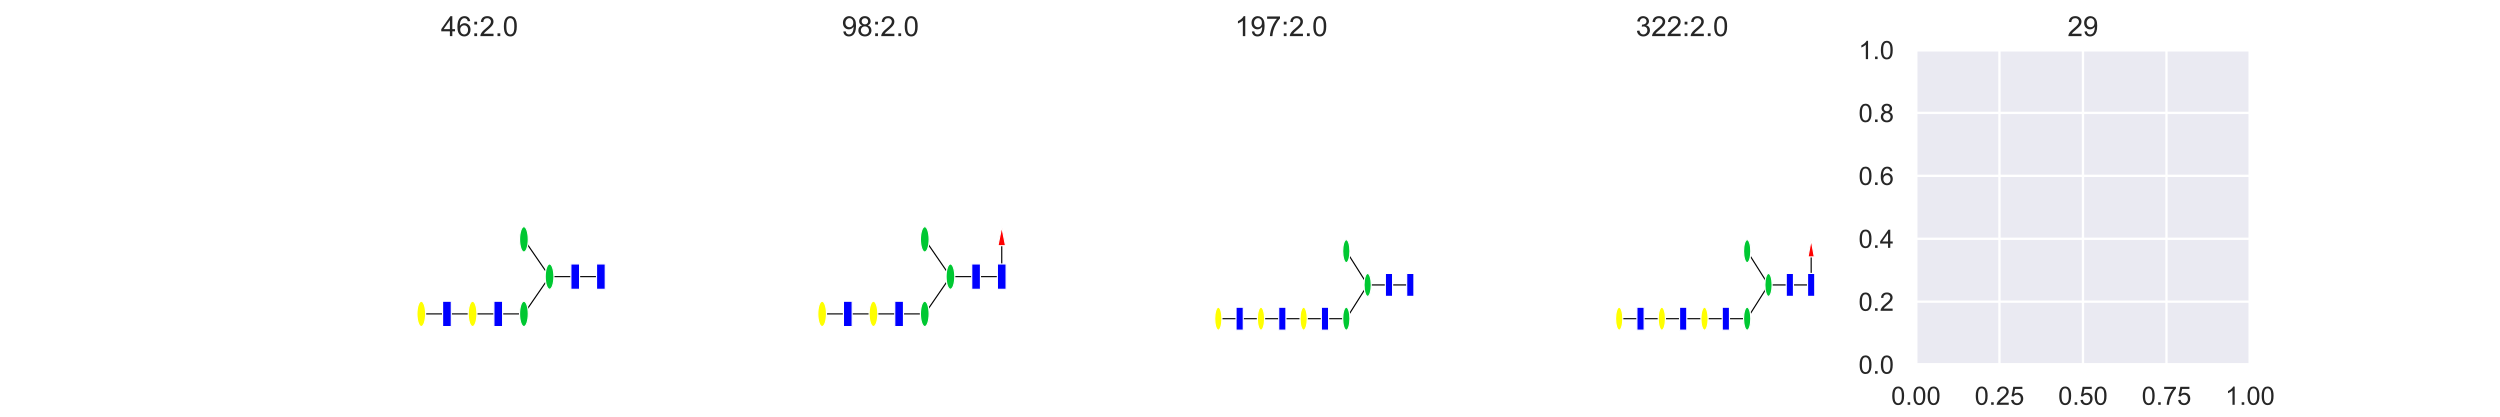 <?xml version="1.0" encoding="utf-8" standalone="no"?>
<!DOCTYPE svg PUBLIC "-//W3C//DTD SVG 1.1//EN"
  "http://www.w3.org/Graphics/SVG/1.1/DTD/svg11.dtd">
<!-- Created with matplotlib (https://matplotlib.org/) -->
<svg height="180pt" version="1.1" viewBox="0 0 1080 180" width="1080pt" xmlns="http://www.w3.org/2000/svg" xmlns:xlink="http://www.w3.org/1999/xlink">
 <defs>
  <style type="text/css">
*{stroke-linecap:butt;stroke-linejoin:round;}
  </style>
 </defs>
 <g id="figure_1">
  <g id="patch_1">
   <path d="M 0 180 
L 1080 180 
L 1080 0 
L 0 0 
z
" style="fill:#ffffff;"/>
  </g>
  <g id="axes_1">
   <g id="patch_2">
    <path d="M 135 157.5 
L 279.31 157.5 
L 279.31 21.6 
L 135 21.6 
z
" style="fill:#ffffff;"/>
   </g>
   <g id="patch_3">
    <path clip-path="url(#p7678312673)" d="M 193.079 135.601 
L 181.995 135.601 
" style="stroke:#000000;stroke-linejoin:miter;stroke-width:0.5;"/>
   </g>
   <g id="patch_4">
    <path clip-path="url(#p7678312673)" d="M 204.163 135.601 
L 193.079 135.601 
" style="stroke:#000000;stroke-linejoin:miter;stroke-width:0.5;"/>
   </g>
   <g id="patch_5">
    <path clip-path="url(#p7678312673)" d="M 215.246 135.601 
L 204.163 135.601 
" style="stroke:#000000;stroke-linejoin:miter;stroke-width:0.5;"/>
   </g>
   <g id="patch_6">
    <path clip-path="url(#p7678312673)" d="M 226.33 135.601 
L 215.246 135.601 
" style="stroke:#000000;stroke-linejoin:miter;stroke-width:0.5;"/>
   </g>
   <g id="patch_7">
    <path clip-path="url(#p7678312673)" d="M 237.414 119.5 
L 226.33 135.601 
" style="stroke:#000000;stroke-linejoin:miter;stroke-width:0.5;"/>
   </g>
   <g id="patch_8">
    <path clip-path="url(#p7678312673)" d="M 237.414 119.5 
L 226.33 103.398 
" style="stroke:#000000;stroke-linejoin:miter;stroke-width:0.5;"/>
   </g>
   <g id="patch_9">
    <path clip-path="url(#p7678312673)" d="M 248.498 119.5 
L 237.414 119.5 
" style="stroke:#000000;stroke-linejoin:miter;stroke-width:0.5;"/>
   </g>
   <g id="patch_10">
    <path clip-path="url(#p7678312673)" d="M 259.581 119.5 
L 248.498 119.5 
" style="stroke:#000000;stroke-linejoin:miter;stroke-width:0.5;"/>
   </g>
   <g id="ce77f160b67948fd90ebe4c5a732d6b4-1-node">
    <path clip-path="url(#p7678312673)" d="M 261.466 114.025 
L 261.466 124.974 
L 257.697 124.974 
L 257.697 114.025 
L 261.466 114.025 
z
" style="fill:#0000ff;stroke:#ffffff;stroke-linejoin:miter;stroke-width:0.5;"/>
   </g>
   <g id="ce77f160b67948fd90ebe4c5a732d6b4-3-node">
    <path clip-path="url(#p7678312673)" d="M 250.382 114.025 
L 250.382 124.974 
L 246.613 124.974 
L 246.613 114.025 
L 250.382 114.025 
z
" style="fill:#0000ff;stroke:#ffffff;stroke-linejoin:miter;stroke-width:0.5;"/>
   </g>
   <g id="ce77f160b67948fd90ebe4c5a732d6b4-5-node">
    <path clip-path="url(#p7678312673)" d="M 237.414 124.974 
C 237.913 124.974 238.393 124.397 238.746 123.371 
C 239.099 122.344 239.298 120.951 239.298 119.5 
C 239.298 118.048 239.099 116.655 238.746 115.628 
C 238.393 114.602 237.913 114.025 237.414 114.025 
C 236.914 114.025 236.435 114.602 236.081 115.628 
C 235.728 116.655 235.53 118.048 235.53 119.5 
C 235.53 120.951 235.728 122.344 236.081 123.371 
C 236.435 124.397 236.914 124.974 237.414 124.974 
z
" style="fill:#00c832;stroke:#ffffff;stroke-linejoin:miter;stroke-width:0.5;"/>
   </g>
   <g id="ce77f160b67948fd90ebe4c5a732d6b4-7-node">
    <path clip-path="url(#p7678312673)" d="M 226.33 141.076 
C 226.83 141.076 227.309 140.499 227.662 139.473 
C 228.016 138.446 228.214 137.053 228.214 135.601 
C 228.214 134.15 228.016 132.757 227.662 131.73 
C 227.309 130.704 226.83 130.127 226.33 130.127 
C 225.83 130.127 225.351 130.704 224.998 131.73 
C 224.644 132.757 224.446 134.15 224.446 135.601 
C 224.446 137.053 224.644 138.446 224.998 139.473 
C 225.351 140.499 225.83 141.076 226.33 141.076 
z
" style="fill:#00c832;stroke:#ffffff;stroke-linejoin:miter;stroke-width:0.5;"/>
   </g>
   <g id="ce77f160b67948fd90ebe4c5a732d6b4-8-node">
    <path clip-path="url(#p7678312673)" d="M 217.131 130.127 
L 217.131 141.076 
L 213.362 141.076 
L 213.362 130.127 
L 217.131 130.127 
z
" style="fill:#0000ff;stroke:#ffffff;stroke-linejoin:miter;stroke-width:0.5;"/>
   </g>
   <g id="ce77f160b67948fd90ebe4c5a732d6b4-10-node">
    <path clip-path="url(#p7678312673)" d="M 204.163 141.076 
C 204.662 141.076 205.142 140.499 205.495 139.473 
C 205.848 138.446 206.047 137.053 206.047 135.601 
C 206.047 134.15 205.848 132.757 205.495 131.73 
C 205.142 130.704 204.662 130.127 204.163 130.127 
C 203.663 130.127 203.184 130.704 202.83 131.73 
C 202.477 132.757 202.278 134.15 202.278 135.601 
C 202.278 137.053 202.477 138.446 202.83 139.473 
C 203.184 140.499 203.663 141.076 204.163 141.076 
z
" style="fill:#ffff00;stroke:#ffffff;stroke-linejoin:miter;stroke-width:0.5;"/>
   </g>
   <g id="ce77f160b67948fd90ebe4c5a732d6b4-11-node">
    <path clip-path="url(#p7678312673)" d="M 194.963 130.127 
L 194.963 141.076 
L 191.195 141.076 
L 191.195 130.127 
L 194.963 130.127 
z
" style="fill:#0000ff;stroke:#ffffff;stroke-linejoin:miter;stroke-width:0.5;"/>
   </g>
   <g id="ce77f160b67948fd90ebe4c5a732d6b4-13-node">
    <path clip-path="url(#p7678312673)" d="M 181.995 141.076 
C 182.495 141.076 182.974 140.499 183.327 139.473 
C 183.681 138.446 183.879 137.053 183.879 135.601 
C 183.879 134.15 183.681 132.757 183.327 131.73 
C 182.974 130.704 182.495 130.127 181.995 130.127 
C 181.495 130.127 181.016 130.704 180.663 131.73 
C 180.309 132.757 180.111 134.15 180.111 135.601 
C 180.111 137.053 180.309 138.446 180.663 139.473 
C 181.016 140.499 181.495 141.076 181.995 141.076 
z
" style="fill:#ffff00;stroke:#ffffff;stroke-linejoin:miter;stroke-width:0.5;"/>
   </g>
   <g id="ce77f160b67948fd90ebe4c5a732d6b4-6-node">
    <path clip-path="url(#p7678312673)" d="M 226.33 108.872 
C 226.83 108.872 227.309 108.295 227.662 107.269 
C 228.016 106.242 228.214 104.85 228.214 103.398 
C 228.214 101.946 228.016 100.553 227.662 99.526 
C 227.309 98.5 226.83 97.923 226.33 97.923 
C 225.83 97.923 225.351 98.5 224.998 99.526 
C 224.644 100.553 224.446 101.946 224.446 103.398 
C 224.446 104.85 224.644 106.242 224.998 107.269 
C 225.351 108.295 225.83 108.872 226.33 108.872 
z
" style="fill:#00c832;stroke:#ffffff;stroke-linejoin:miter;stroke-width:0.5;"/>
   </g>
   <g id="patch_11">
    <path d="M 135 157.5 
L 135 21.6 
" style="fill:none;stroke:#ffffff;stroke-linecap:square;stroke-linejoin:miter;stroke-width:1.25;"/>
   </g>
   <g id="patch_12">
    <path d="M 279.31 157.5 
L 279.31 21.6 
" style="fill:none;stroke:#ffffff;stroke-linecap:square;stroke-linejoin:miter;stroke-width:1.25;"/>
   </g>
   <g id="patch_13">
    <path d="M 135 157.5 
L 279.31 157.5 
" style="fill:none;stroke:#ffffff;stroke-linecap:square;stroke-linejoin:miter;stroke-width:1.25;"/>
   </g>
   <g id="patch_14">
    <path d="M 135 21.6 
L 279.31 21.6 
" style="fill:none;stroke:#ffffff;stroke-linecap:square;stroke-linejoin:miter;stroke-width:1.25;"/>
   </g>
   <g id="text_1">
    <!-- 46:2.0 -->
    <defs>
     <path d="M 32.328 0 
L 32.328 17.141 
L 1.266 17.141 
L 1.266 25.203 
L 33.938 71.578 
L 41.109 71.578 
L 41.109 25.203 
L 50.781 25.203 
L 50.781 17.141 
L 41.109 17.141 
L 41.109 0 
z
M 32.328 25.203 
L 32.328 57.469 
L 9.906 25.203 
z
" id="ArialMT-52"/>
     <path d="M 49.75 54.047 
L 41.016 53.375 
Q 39.844 58.547 37.703 60.891 
Q 34.125 64.656 28.906 64.656 
Q 24.703 64.656 21.531 62.312 
Q 17.391 59.281 14.984 53.469 
Q 12.594 47.656 12.5 36.922 
Q 15.672 41.75 20.266 44.094 
Q 24.859 46.438 29.891 46.438 
Q 38.672 46.438 44.844 39.969 
Q 51.031 33.5 51.031 23.25 
Q 51.031 16.5 48.125 10.719 
Q 45.219 4.938 40.141 1.859 
Q 35.062 -1.219 28.609 -1.219 
Q 17.625 -1.219 10.688 6.859 
Q 3.766 14.938 3.766 33.5 
Q 3.766 54.25 11.422 63.672 
Q 18.109 71.875 29.438 71.875 
Q 37.891 71.875 43.281 67.141 
Q 48.688 62.406 49.75 54.047 
z
M 13.875 23.188 
Q 13.875 18.656 15.797 14.5 
Q 17.719 10.359 21.188 8.172 
Q 24.656 6 28.469 6 
Q 34.031 6 38.031 10.484 
Q 42.047 14.984 42.047 22.703 
Q 42.047 30.125 38.078 34.391 
Q 34.125 38.672 28.125 38.672 
Q 22.172 38.672 18.016 34.391 
Q 13.875 30.125 13.875 23.188 
z
" id="ArialMT-54"/>
     <path d="M 9.031 41.844 
L 9.031 51.859 
L 19.047 51.859 
L 19.047 41.844 
z
M 9.031 0 
L 9.031 10.016 
L 19.047 10.016 
L 19.047 0 
z
" id="ArialMT-58"/>
     <path d="M 50.344 8.453 
L 50.344 0 
L 3.031 0 
Q 2.938 3.172 4.047 6.109 
Q 5.859 10.938 9.828 15.625 
Q 13.812 20.312 21.344 26.469 
Q 33.016 36.031 37.109 41.625 
Q 41.219 47.219 41.219 52.203 
Q 41.219 57.422 37.469 61 
Q 33.734 64.594 27.734 64.594 
Q 21.391 64.594 17.578 60.781 
Q 13.766 56.984 13.719 50.25 
L 4.688 51.172 
Q 5.609 61.281 11.656 66.578 
Q 17.719 71.875 27.938 71.875 
Q 38.234 71.875 44.234 66.156 
Q 50.25 60.453 50.25 52 
Q 50.25 47.703 48.484 43.547 
Q 46.734 39.406 42.656 34.812 
Q 38.578 30.219 29.109 22.219 
Q 21.188 15.578 18.938 13.203 
Q 16.703 10.844 15.234 8.453 
z
" id="ArialMT-50"/>
     <path d="M 9.078 0 
L 9.078 10.016 
L 19.094 10.016 
L 19.094 0 
z
" id="ArialMT-46"/>
     <path d="M 4.156 35.297 
Q 4.156 48 6.766 55.734 
Q 9.375 63.484 14.516 67.672 
Q 19.672 71.875 27.484 71.875 
Q 33.25 71.875 37.594 69.547 
Q 41.938 67.234 44.766 62.859 
Q 47.609 58.5 49.219 52.219 
Q 50.828 45.953 50.828 35.297 
Q 50.828 22.703 48.234 14.969 
Q 45.656 7.234 40.5 3 
Q 35.359 -1.219 27.484 -1.219 
Q 17.141 -1.219 11.234 6.203 
Q 4.156 15.141 4.156 35.297 
z
M 13.188 35.297 
Q 13.188 17.672 17.312 11.828 
Q 21.438 6 27.484 6 
Q 33.547 6 37.672 11.859 
Q 41.797 17.719 41.797 35.297 
Q 41.797 52.984 37.672 58.781 
Q 33.547 64.594 27.391 64.594 
Q 21.344 64.594 17.719 59.469 
Q 13.188 52.938 13.188 35.297 
z
" id="ArialMT-48"/>
    </defs>
    <g style="fill:#262626;" transform="translate(190.475 15.6)scale(0.12 -0.12)">
     <use xlink:href="#ArialMT-52"/>
     <use x="55.615" xlink:href="#ArialMT-54"/>
     <use x="111.23" xlink:href="#ArialMT-58"/>
     <use x="139.014" xlink:href="#ArialMT-50"/>
     <use x="194.629" xlink:href="#ArialMT-46"/>
     <use x="222.412" xlink:href="#ArialMT-48"/>
    </g>
   </g>
  </g>
  <g id="axes_2">
   <g id="patch_15">
    <path d="M 308.172 157.5 
L 452.483 157.5 
L 452.483 21.6 
L 308.172 21.6 
z
" style="fill:#ffffff;"/>
   </g>
   <g id="patch_16">
    <path clip-path="url(#p9a2adeddf2)" d="M 366.251 135.601 
L 355.167 135.601 
" style="stroke:#000000;stroke-linejoin:miter;stroke-width:0.5;"/>
   </g>
   <g id="patch_17">
    <path clip-path="url(#p9a2adeddf2)" d="M 377.335 135.601 
L 366.251 135.601 
" style="stroke:#000000;stroke-linejoin:miter;stroke-width:0.5;"/>
   </g>
   <g id="patch_18">
    <path clip-path="url(#p9a2adeddf2)" d="M 388.419 135.601 
L 377.335 135.601 
" style="stroke:#000000;stroke-linejoin:miter;stroke-width:0.5;"/>
   </g>
   <g id="patch_19">
    <path clip-path="url(#p9a2adeddf2)" d="M 399.502 135.601 
L 388.419 135.601 
" style="stroke:#000000;stroke-linejoin:miter;stroke-width:0.5;"/>
   </g>
   <g id="patch_20">
    <path clip-path="url(#p9a2adeddf2)" d="M 410.586 119.5 
L 399.502 135.601 
" style="stroke:#000000;stroke-linejoin:miter;stroke-width:0.5;"/>
   </g>
   <g id="patch_21">
    <path clip-path="url(#p9a2adeddf2)" d="M 410.586 119.5 
L 399.502 103.398 
" style="stroke:#000000;stroke-linejoin:miter;stroke-width:0.5;"/>
   </g>
   <g id="patch_22">
    <path clip-path="url(#p9a2adeddf2)" d="M 421.67 119.5 
L 410.586 119.5 
" style="stroke:#000000;stroke-linejoin:miter;stroke-width:0.5;"/>
   </g>
   <g id="patch_23">
    <path clip-path="url(#p9a2adeddf2)" d="M 432.754 119.5 
L 421.67 119.5 
" style="stroke:#000000;stroke-linejoin:miter;stroke-width:0.5;"/>
   </g>
   <g id="patch_24">
    <path clip-path="url(#p9a2adeddf2)" d="M 432.754 119.5 
L 432.754 103.398 
" style="stroke:#000000;stroke-linejoin:miter;stroke-width:0.5;"/>
   </g>
   <g id="aba15e6d3c5d477b916f1b1c71bbc68b-1-node">
    <path clip-path="url(#p9a2adeddf2)" d="M 434.638 114.025 
L 434.638 124.974 
L 430.869 124.974 
L 430.869 114.025 
L 434.638 114.025 
z
" style="fill:#0000ff;stroke:#ffffff;stroke-linejoin:miter;stroke-width:0.5;"/>
   </g>
   <g id="aba15e6d3c5d477b916f1b1c71bbc68b-4-node">
    <path clip-path="url(#p9a2adeddf2)" d="M 423.554 114.025 
L 423.554 124.974 
L 419.786 124.974 
L 419.786 114.025 
L 423.554 114.025 
z
" style="fill:#0000ff;stroke:#ffffff;stroke-linejoin:miter;stroke-width:0.5;"/>
   </g>
   <g id="aba15e6d3c5d477b916f1b1c71bbc68b-6-node">
    <path clip-path="url(#p9a2adeddf2)" d="M 410.586 124.974 
C 411.086 124.974 411.565 124.397 411.919 123.371 
C 412.272 122.344 412.47 120.951 412.47 119.5 
C 412.47 118.048 412.272 116.655 411.919 115.628 
C 411.565 114.602 411.086 114.025 410.586 114.025 
C 410.087 114.025 409.607 114.602 409.254 115.628 
C 408.901 116.655 408.702 118.048 408.702 119.5 
C 408.702 120.951 408.901 122.344 409.254 123.371 
C 409.607 124.397 410.087 124.974 410.586 124.974 
z
" style="fill:#00c832;stroke:#ffffff;stroke-linejoin:miter;stroke-width:0.5;"/>
   </g>
   <g id="aba15e6d3c5d477b916f1b1c71bbc68b-8-node">
    <path clip-path="url(#p9a2adeddf2)" d="M 399.502 141.076 
C 400.002 141.076 400.481 140.499 400.835 139.473 
C 401.188 138.446 401.387 137.053 401.387 135.601 
C 401.387 134.15 401.188 132.757 400.835 131.73 
C 400.481 130.704 400.002 130.127 399.502 130.127 
C 399.003 130.127 398.523 130.704 398.17 131.73 
C 397.817 132.757 397.618 134.15 397.618 135.601 
C 397.618 137.053 397.817 138.446 398.17 139.473 
C 398.523 140.499 399.003 141.076 399.502 141.076 
z
" style="fill:#00c832;stroke:#ffffff;stroke-linejoin:miter;stroke-width:0.5;"/>
   </g>
   <g id="aba15e6d3c5d477b916f1b1c71bbc68b-9-node">
    <path clip-path="url(#p9a2adeddf2)" d="M 390.303 130.127 
L 390.303 141.076 
L 386.534 141.076 
L 386.534 130.127 
L 390.303 130.127 
z
" style="fill:#0000ff;stroke:#ffffff;stroke-linejoin:miter;stroke-width:0.5;"/>
   </g>
   <g id="aba15e6d3c5d477b916f1b1c71bbc68b-11-node">
    <path clip-path="url(#p9a2adeddf2)" d="M 377.335 141.076 
C 377.835 141.076 378.314 140.499 378.667 139.473 
C 379.021 138.446 379.219 137.053 379.219 135.601 
C 379.219 134.15 379.021 132.757 378.667 131.73 
C 378.314 130.704 377.835 130.127 377.335 130.127 
C 376.835 130.127 376.356 130.704 376.003 131.73 
C 375.649 132.757 375.451 134.15 375.451 135.601 
C 375.451 137.053 375.649 138.446 376.003 139.473 
C 376.356 140.499 376.835 141.076 377.335 141.076 
z
" style="fill:#ffff00;stroke:#ffffff;stroke-linejoin:miter;stroke-width:0.5;"/>
   </g>
   <g id="aba15e6d3c5d477b916f1b1c71bbc68b-12-node">
    <path clip-path="url(#p9a2adeddf2)" d="M 368.135 130.127 
L 368.135 141.076 
L 364.367 141.076 
L 364.367 130.127 
L 368.135 130.127 
z
" style="fill:#0000ff;stroke:#ffffff;stroke-linejoin:miter;stroke-width:0.5;"/>
   </g>
   <g id="aba15e6d3c5d477b916f1b1c71bbc68b-14-node">
    <path clip-path="url(#p9a2adeddf2)" d="M 355.167 141.076 
C 355.667 141.076 356.146 140.499 356.5 139.473 
C 356.853 138.446 357.052 137.053 357.052 135.601 
C 357.052 134.15 356.853 132.757 356.5 131.73 
C 356.146 130.704 355.667 130.127 355.167 130.127 
C 354.668 130.127 354.188 130.704 353.835 131.73 
C 353.482 132.757 353.283 134.15 353.283 135.601 
C 353.283 137.053 353.482 138.446 353.835 139.473 
C 354.188 140.499 354.668 141.076 355.167 141.076 
z
" style="fill:#ffff00;stroke:#ffffff;stroke-linejoin:miter;stroke-width:0.5;"/>
   </g>
   <g id="aba15e6d3c5d477b916f1b1c71bbc68b-7-node">
    <path clip-path="url(#p9a2adeddf2)" d="M 399.502 108.872 
C 400.002 108.872 400.481 108.295 400.835 107.269 
C 401.188 106.242 401.387 104.85 401.387 103.398 
C 401.387 101.946 401.188 100.553 400.835 99.526 
C 400.481 98.5 400.002 97.923 399.502 97.923 
C 399.003 97.923 398.523 98.5 398.17 99.526 
C 397.817 100.553 397.618 101.946 397.618 103.398 
C 397.618 104.85 397.817 106.242 398.17 107.269 
C 398.523 108.295 399.003 108.872 399.502 108.872 
z
" style="fill:#00c832;stroke:#ffffff;stroke-linejoin:miter;stroke-width:0.5;"/>
   </g>
   <g id="aba15e6d3c5d477b916f1b1c71bbc68b-3-node">
    <path clip-path="url(#p9a2adeddf2)" d="M 432.754 97.923 
L 431.122 106.135 
L 434.385 106.135 
z
" style="fill:#ff0000;stroke:#ffffff;stroke-linejoin:miter;stroke-width:0.5;"/>
   </g>
   <g id="patch_25">
    <path d="M 308.172 157.5 
L 308.172 21.6 
" style="fill:none;stroke:#ffffff;stroke-linecap:square;stroke-linejoin:miter;stroke-width:1.25;"/>
   </g>
   <g id="patch_26">
    <path d="M 452.483 157.5 
L 452.483 21.6 
" style="fill:none;stroke:#ffffff;stroke-linecap:square;stroke-linejoin:miter;stroke-width:1.25;"/>
   </g>
   <g id="patch_27">
    <path d="M 308.172 157.5 
L 452.483 157.5 
" style="fill:none;stroke:#ffffff;stroke-linecap:square;stroke-linejoin:miter;stroke-width:1.25;"/>
   </g>
   <g id="patch_28">
    <path d="M 308.172 21.6 
L 452.483 21.6 
" style="fill:none;stroke:#ffffff;stroke-linecap:square;stroke-linejoin:miter;stroke-width:1.25;"/>
   </g>
   <g id="text_2">
    <!-- 98:2.0 -->
    <defs>
     <path d="M 5.469 16.547 
L 13.922 17.328 
Q 14.984 11.375 18.016 8.688 
Q 21.047 6 25.781 6 
Q 29.828 6 32.875 7.859 
Q 35.938 9.719 37.891 12.812 
Q 39.844 15.922 41.156 21.188 
Q 42.484 26.469 42.484 31.938 
Q 42.484 32.516 42.438 33.688 
Q 39.797 29.5 35.234 26.875 
Q 30.672 24.266 25.344 24.266 
Q 16.453 24.266 10.297 30.703 
Q 4.156 37.156 4.156 47.703 
Q 4.156 58.594 10.578 65.234 
Q 17 71.875 26.656 71.875 
Q 33.641 71.875 39.422 68.109 
Q 45.219 64.359 48.219 57.391 
Q 51.219 50.438 51.219 37.25 
Q 51.219 23.531 48.234 15.406 
Q 45.266 7.281 39.375 3.031 
Q 33.5 -1.219 25.594 -1.219 
Q 17.188 -1.219 11.859 3.438 
Q 6.547 8.109 5.469 16.547 
z
M 41.453 48.141 
Q 41.453 55.719 37.422 60.156 
Q 33.406 64.594 27.734 64.594 
Q 21.875 64.594 17.531 59.812 
Q 13.188 55.031 13.188 47.406 
Q 13.188 40.578 17.312 36.297 
Q 21.438 32.031 27.484 32.031 
Q 33.594 32.031 37.516 36.297 
Q 41.453 40.578 41.453 48.141 
z
" id="ArialMT-57"/>
     <path d="M 17.672 38.812 
Q 12.203 40.828 9.562 44.531 
Q 6.938 48.25 6.938 53.422 
Q 6.938 61.234 12.547 66.547 
Q 18.172 71.875 27.484 71.875 
Q 36.859 71.875 42.578 66.422 
Q 48.297 60.984 48.297 53.172 
Q 48.297 48.188 45.672 44.5 
Q 43.062 40.828 37.75 38.812 
Q 44.344 36.672 47.781 31.875 
Q 51.219 27.094 51.219 20.453 
Q 51.219 11.281 44.719 5.031 
Q 38.234 -1.219 27.641 -1.219 
Q 17.047 -1.219 10.547 5.047 
Q 4.047 11.328 4.047 20.703 
Q 4.047 27.688 7.594 32.391 
Q 11.141 37.109 17.672 38.812 
z
M 15.922 53.719 
Q 15.922 48.641 19.188 45.406 
Q 22.469 42.188 27.688 42.188 
Q 32.766 42.188 36.016 45.375 
Q 39.266 48.578 39.266 53.219 
Q 39.266 58.062 35.906 61.359 
Q 32.562 64.656 27.594 64.656 
Q 22.562 64.656 19.234 61.422 
Q 15.922 58.203 15.922 53.719 
z
M 13.094 20.656 
Q 13.094 16.891 14.875 13.375 
Q 16.656 9.859 20.172 7.922 
Q 23.688 6 27.734 6 
Q 34.031 6 38.125 10.047 
Q 42.234 14.109 42.234 20.359 
Q 42.234 26.703 38.016 30.859 
Q 33.797 35.016 27.438 35.016 
Q 21.234 35.016 17.156 30.906 
Q 13.094 26.812 13.094 20.656 
z
" id="ArialMT-56"/>
    </defs>
    <g style="fill:#262626;" transform="translate(363.648 15.6)scale(0.12 -0.12)">
     <use xlink:href="#ArialMT-57"/>
     <use x="55.615" xlink:href="#ArialMT-56"/>
     <use x="111.23" xlink:href="#ArialMT-58"/>
     <use x="139.014" xlink:href="#ArialMT-50"/>
     <use x="194.629" xlink:href="#ArialMT-46"/>
     <use x="222.412" xlink:href="#ArialMT-48"/>
    </g>
   </g>
  </g>
  <g id="axes_3">
   <g id="patch_29">
    <path d="M 481.345 157.5 
L 625.655 157.5 
L 625.655 21.6 
L 481.345 21.6 
z
" style="fill:#ffffff;"/>
   </g>
   <g id="patch_30">
    <path clip-path="url(#p3aac79d0ee)" d="M 535.53 137.669 
L 526.315 137.669 
" style="stroke:#000000;stroke-linejoin:miter;stroke-width:0.5;"/>
   </g>
   <g id="patch_31">
    <path clip-path="url(#p3aac79d0ee)" d="M 544.746 137.669 
L 535.53 137.669 
" style="stroke:#000000;stroke-linejoin:miter;stroke-width:0.5;"/>
   </g>
   <g id="patch_32">
    <path clip-path="url(#p3aac79d0ee)" d="M 553.961 137.669 
L 544.746 137.669 
" style="stroke:#000000;stroke-linejoin:miter;stroke-width:0.5;"/>
   </g>
   <g id="patch_33">
    <path clip-path="url(#p3aac79d0ee)" d="M 563.176 137.669 
L 553.961 137.669 
" style="stroke:#000000;stroke-linejoin:miter;stroke-width:0.5;"/>
   </g>
   <g id="patch_34">
    <path clip-path="url(#p3aac79d0ee)" d="M 572.391 137.669 
L 563.176 137.669 
" style="stroke:#000000;stroke-linejoin:miter;stroke-width:0.5;"/>
   </g>
   <g id="patch_35">
    <path clip-path="url(#p3aac79d0ee)" d="M 581.606 137.669 
L 572.391 137.669 
" style="stroke:#000000;stroke-linejoin:miter;stroke-width:0.5;"/>
   </g>
   <g id="patch_36">
    <path clip-path="url(#p3aac79d0ee)" d="M 590.822 123.088 
L 581.606 137.669 
" style="stroke:#000000;stroke-linejoin:miter;stroke-width:0.5;"/>
   </g>
   <g id="patch_37">
    <path clip-path="url(#p3aac79d0ee)" d="M 590.822 123.088 
L 581.606 108.506 
" style="stroke:#000000;stroke-linejoin:miter;stroke-width:0.5;"/>
   </g>
   <g id="patch_38">
    <path clip-path="url(#p3aac79d0ee)" d="M 600.037 123.088 
L 590.822 123.088 
" style="stroke:#000000;stroke-linejoin:miter;stroke-width:0.5;"/>
   </g>
   <g id="patch_39">
    <path clip-path="url(#p3aac79d0ee)" d="M 609.252 123.088 
L 600.037 123.088 
" style="stroke:#000000;stroke-linejoin:miter;stroke-width:0.5;"/>
   </g>
   <g id="d0f25258e261427eb0e6ac5fa1df2166-1-node">
    <path clip-path="url(#p3aac79d0ee)" d="M 610.819 118.13 
L 610.819 128.045 
L 607.685 128.045 
L 607.685 118.13 
L 610.819 118.13 
z
" style="fill:#0000ff;stroke:#ffffff;stroke-linejoin:miter;stroke-width:0.5;"/>
   </g>
   <g id="d0f25258e261427eb0e6ac5fa1df2166-3-node">
    <path clip-path="url(#p3aac79d0ee)" d="M 601.603 118.13 
L 601.603 128.045 
L 598.47 128.045 
L 598.47 118.13 
L 601.603 118.13 
z
" style="fill:#0000ff;stroke:#ffffff;stroke-linejoin:miter;stroke-width:0.5;"/>
   </g>
   <g id="d0f25258e261427eb0e6ac5fa1df2166-5-node">
    <path clip-path="url(#p3aac79d0ee)" d="M 590.822 128.045 
C 591.237 128.045 591.636 127.523 591.929 126.593 
C 592.223 125.663 592.388 124.402 592.388 123.088 
C 592.388 121.773 592.223 120.512 591.929 119.582 
C 591.636 118.652 591.237 118.13 590.822 118.13 
C 590.406 118.13 590.008 118.652 589.714 119.582 
C 589.42 120.512 589.255 121.773 589.255 123.088 
C 589.255 124.402 589.42 125.663 589.714 126.593 
C 590.008 127.523 590.406 128.045 590.822 128.045 
z
" style="fill:#00c832;stroke:#ffffff;stroke-linejoin:miter;stroke-width:0.5;"/>
   </g>
   <g id="d0f25258e261427eb0e6ac5fa1df2166-7-node">
    <path clip-path="url(#p3aac79d0ee)" d="M 581.606 142.627 
C 582.022 142.627 582.42 142.104 582.714 141.175 
C 583.008 140.245 583.173 138.984 583.173 137.669 
C 583.173 136.354 583.008 135.093 582.714 134.163 
C 582.42 133.234 582.022 132.711 581.606 132.711 
C 581.191 132.711 580.792 133.234 580.499 134.163 
C 580.205 135.093 580.04 136.354 580.04 137.669 
C 580.04 138.984 580.205 140.245 580.499 141.175 
C 580.792 142.104 581.191 142.627 581.606 142.627 
z
" style="fill:#00c832;stroke:#ffffff;stroke-linejoin:miter;stroke-width:0.5;"/>
   </g>
   <g id="d0f25258e261427eb0e6ac5fa1df2166-8-node">
    <path clip-path="url(#p3aac79d0ee)" d="M 573.958 132.711 
L 573.958 142.627 
L 570.825 142.627 
L 570.825 132.711 
L 573.958 132.711 
z
" style="fill:#0000ff;stroke:#ffffff;stroke-linejoin:miter;stroke-width:0.5;"/>
   </g>
   <g id="d0f25258e261427eb0e6ac5fa1df2166-10-node">
    <path clip-path="url(#p3aac79d0ee)" d="M 563.176 142.627 
C 563.591 142.627 563.99 142.104 564.284 141.175 
C 564.578 140.245 564.743 138.984 564.743 137.669 
C 564.743 136.354 564.578 135.093 564.284 134.163 
C 563.99 133.234 563.591 132.711 563.176 132.711 
C 562.761 132.711 562.362 133.234 562.068 134.163 
C 561.774 135.093 561.609 136.354 561.609 137.669 
C 561.609 138.984 561.774 140.245 562.068 141.175 
C 562.362 142.104 562.761 142.627 563.176 142.627 
z
" style="fill:#ffff00;stroke:#ffffff;stroke-linejoin:miter;stroke-width:0.5;"/>
   </g>
   <g id="d0f25258e261427eb0e6ac5fa1df2166-11-node">
    <path clip-path="url(#p3aac79d0ee)" d="M 555.527 132.711 
L 555.527 142.627 
L 552.394 142.627 
L 552.394 132.711 
L 555.527 132.711 
z
" style="fill:#0000ff;stroke:#ffffff;stroke-linejoin:miter;stroke-width:0.5;"/>
   </g>
   <g id="d0f25258e261427eb0e6ac5fa1df2166-13-node">
    <path clip-path="url(#p3aac79d0ee)" d="M 544.746 142.627 
C 545.161 142.627 545.56 142.104 545.853 141.175 
C 546.147 140.245 546.312 138.984 546.312 137.669 
C 546.312 136.354 546.147 135.093 545.853 134.163 
C 545.56 133.234 545.161 132.711 544.746 132.711 
C 544.33 132.711 543.932 133.234 543.638 134.163 
C 543.344 135.093 543.179 136.354 543.179 137.669 
C 543.179 138.984 543.344 140.245 543.638 141.175 
C 543.932 142.104 544.33 142.627 544.746 142.627 
z
" style="fill:#ffff00;stroke:#ffffff;stroke-linejoin:miter;stroke-width:0.5;"/>
   </g>
   <g id="d0f25258e261427eb0e6ac5fa1df2166-14-node">
    <path clip-path="url(#p3aac79d0ee)" d="M 537.097 132.711 
L 537.097 142.627 
L 533.964 142.627 
L 533.964 132.711 
L 537.097 132.711 
z
" style="fill:#0000ff;stroke:#ffffff;stroke-linejoin:miter;stroke-width:0.5;"/>
   </g>
   <g id="d0f25258e261427eb0e6ac5fa1df2166-16-node">
    <path clip-path="url(#p3aac79d0ee)" d="M 526.315 142.627 
C 526.731 142.627 527.129 142.104 527.423 141.175 
C 527.717 140.245 527.882 138.984 527.882 137.669 
C 527.882 136.354 527.717 135.093 527.423 134.163 
C 527.129 133.234 526.731 132.711 526.315 132.711 
C 525.9 132.711 525.501 133.234 525.207 134.163 
C 524.914 135.093 524.749 136.354 524.749 137.669 
C 524.749 138.984 524.914 140.245 525.207 141.175 
C 525.501 142.104 525.9 142.627 526.315 142.627 
z
" style="fill:#ffff00;stroke:#ffffff;stroke-linejoin:miter;stroke-width:0.5;"/>
   </g>
   <g id="d0f25258e261427eb0e6ac5fa1df2166-6-node">
    <path clip-path="url(#p3aac79d0ee)" d="M 581.606 113.464 
C 582.022 113.464 582.42 112.941 582.714 112.012 
C 583.008 111.082 583.173 109.821 583.173 108.506 
C 583.173 107.191 583.008 105.93 582.714 105 
C 582.42 104.071 582.022 103.548 581.606 103.548 
C 581.191 103.548 580.792 104.071 580.499 105 
C 580.205 105.93 580.04 107.191 580.04 108.506 
C 580.04 109.821 580.205 111.082 580.499 112.012 
C 580.792 112.941 581.191 113.464 581.606 113.464 
z
" style="fill:#00c832;stroke:#ffffff;stroke-linejoin:miter;stroke-width:0.5;"/>
   </g>
   <g id="patch_40">
    <path d="M 481.345 157.5 
L 481.345 21.6 
" style="fill:none;stroke:#ffffff;stroke-linecap:square;stroke-linejoin:miter;stroke-width:1.25;"/>
   </g>
   <g id="patch_41">
    <path d="M 625.655 157.5 
L 625.655 21.6 
" style="fill:none;stroke:#ffffff;stroke-linecap:square;stroke-linejoin:miter;stroke-width:1.25;"/>
   </g>
   <g id="patch_42">
    <path d="M 481.345 157.5 
L 625.655 157.5 
" style="fill:none;stroke:#ffffff;stroke-linecap:square;stroke-linejoin:miter;stroke-width:1.25;"/>
   </g>
   <g id="patch_43">
    <path d="M 481.345 21.6 
L 625.655 21.6 
" style="fill:none;stroke:#ffffff;stroke-linecap:square;stroke-linejoin:miter;stroke-width:1.25;"/>
   </g>
   <g id="text_3">
    <!-- 197:2.0 -->
    <defs>
     <path d="M 37.25 0 
L 28.469 0 
L 28.469 56 
Q 25.297 52.984 20.141 49.953 
Q 14.984 46.922 10.891 45.406 
L 10.891 53.906 
Q 18.266 57.375 23.781 62.297 
Q 29.297 67.234 31.594 71.875 
L 37.25 71.875 
z
" id="ArialMT-49"/>
     <path d="M 4.734 62.203 
L 4.734 70.656 
L 51.078 70.656 
L 51.078 63.812 
Q 44.234 56.547 37.516 44.484 
Q 30.812 32.422 27.156 19.672 
Q 24.516 10.688 23.781 0 
L 14.75 0 
Q 14.891 8.453 18.062 20.406 
Q 21.234 32.375 27.172 43.484 
Q 33.109 54.594 39.797 62.203 
z
" id="ArialMT-55"/>
    </defs>
    <g style="fill:#262626;" transform="translate(533.483 15.6)scale(0.12 -0.12)">
     <use xlink:href="#ArialMT-49"/>
     <use x="55.615" xlink:href="#ArialMT-57"/>
     <use x="111.23" xlink:href="#ArialMT-55"/>
     <use x="166.846" xlink:href="#ArialMT-58"/>
     <use x="194.629" xlink:href="#ArialMT-50"/>
     <use x="250.244" xlink:href="#ArialMT-46"/>
     <use x="278.027" xlink:href="#ArialMT-48"/>
    </g>
   </g>
  </g>
  <g id="axes_4">
   <g id="patch_44">
    <path d="M 654.517 157.5 
L 798.828 157.5 
L 798.828 21.6 
L 654.517 21.6 
z
" style="fill:#ffffff;"/>
   </g>
   <g id="patch_45">
    <path clip-path="url(#p65f5afffd6)" d="M 708.703 137.669 
L 699.488 137.669 
" style="stroke:#000000;stroke-linejoin:miter;stroke-width:0.5;"/>
   </g>
   <g id="patch_46">
    <path clip-path="url(#p65f5afffd6)" d="M 717.918 137.669 
L 708.703 137.669 
" style="stroke:#000000;stroke-linejoin:miter;stroke-width:0.5;"/>
   </g>
   <g id="patch_47">
    <path clip-path="url(#p65f5afffd6)" d="M 727.133 137.669 
L 717.918 137.669 
" style="stroke:#000000;stroke-linejoin:miter;stroke-width:0.5;"/>
   </g>
   <g id="patch_48">
    <path clip-path="url(#p65f5afffd6)" d="M 736.348 137.669 
L 727.133 137.669 
" style="stroke:#000000;stroke-linejoin:miter;stroke-width:0.5;"/>
   </g>
   <g id="patch_49">
    <path clip-path="url(#p65f5afffd6)" d="M 745.564 137.669 
L 736.348 137.669 
" style="stroke:#000000;stroke-linejoin:miter;stroke-width:0.5;"/>
   </g>
   <g id="patch_50">
    <path clip-path="url(#p65f5afffd6)" d="M 754.779 137.669 
L 745.564 137.669 
" style="stroke:#000000;stroke-linejoin:miter;stroke-width:0.5;"/>
   </g>
   <g id="patch_51">
    <path clip-path="url(#p65f5afffd6)" d="M 763.994 123.088 
L 754.779 137.669 
" style="stroke:#000000;stroke-linejoin:miter;stroke-width:0.5;"/>
   </g>
   <g id="patch_52">
    <path clip-path="url(#p65f5afffd6)" d="M 763.994 123.088 
L 754.779 108.506 
" style="stroke:#000000;stroke-linejoin:miter;stroke-width:0.5;"/>
   </g>
   <g id="patch_53">
    <path clip-path="url(#p65f5afffd6)" d="M 773.209 123.088 
L 763.994 123.088 
" style="stroke:#000000;stroke-linejoin:miter;stroke-width:0.5;"/>
   </g>
   <g id="patch_54">
    <path clip-path="url(#p65f5afffd6)" d="M 782.424 123.088 
L 773.209 123.088 
" style="stroke:#000000;stroke-linejoin:miter;stroke-width:0.5;"/>
   </g>
   <g id="patch_55">
    <path clip-path="url(#p65f5afffd6)" d="M 782.424 123.088 
L 782.424 108.506 
" style="stroke:#000000;stroke-linejoin:miter;stroke-width:0.5;"/>
   </g>
   <g id="6f647c3c42754221ad17c6132dded845-1-node">
    <path clip-path="url(#p65f5afffd6)" d="M 783.991 118.13 
L 783.991 128.045 
L 780.858 128.045 
L 780.858 118.13 
L 783.991 118.13 
z
" style="fill:#0000ff;stroke:#ffffff;stroke-linejoin:miter;stroke-width:0.5;"/>
   </g>
   <g id="6f647c3c42754221ad17c6132dded845-4-node">
    <path clip-path="url(#p65f5afffd6)" d="M 774.776 118.13 
L 774.776 128.045 
L 771.643 128.045 
L 771.643 118.13 
L 774.776 118.13 
z
" style="fill:#0000ff;stroke:#ffffff;stroke-linejoin:miter;stroke-width:0.5;"/>
   </g>
   <g id="6f647c3c42754221ad17c6132dded845-6-node">
    <path clip-path="url(#p65f5afffd6)" d="M 763.994 128.045 
C 764.41 128.045 764.808 127.523 765.102 126.593 
C 765.396 125.663 765.561 124.402 765.561 123.088 
C 765.561 121.773 765.396 120.512 765.102 119.582 
C 764.808 118.652 764.41 118.13 763.994 118.13 
C 763.579 118.13 763.18 118.652 762.886 119.582 
C 762.593 120.512 762.427 121.773 762.427 123.088 
C 762.427 124.402 762.593 125.663 762.886 126.593 
C 763.18 127.523 763.579 128.045 763.994 128.045 
z
" style="fill:#00c832;stroke:#ffffff;stroke-linejoin:miter;stroke-width:0.5;"/>
   </g>
   <g id="6f647c3c42754221ad17c6132dded845-8-node">
    <path clip-path="url(#p65f5afffd6)" d="M 754.779 142.627 
C 755.194 142.627 755.593 142.104 755.887 141.175 
C 756.18 140.245 756.345 138.984 756.345 137.669 
C 756.345 136.354 756.18 135.093 755.887 134.163 
C 755.593 133.234 755.194 132.711 754.779 132.711 
C 754.363 132.711 753.965 133.234 753.671 134.163 
C 753.377 135.093 753.212 136.354 753.212 137.669 
C 753.212 138.984 753.377 140.245 753.671 141.175 
C 753.965 142.104 754.363 142.627 754.779 142.627 
z
" style="fill:#00c832;stroke:#ffffff;stroke-linejoin:miter;stroke-width:0.5;"/>
   </g>
   <g id="6f647c3c42754221ad17c6132dded845-9-node">
    <path clip-path="url(#p65f5afffd6)" d="M 747.13 132.711 
L 747.13 142.627 
L 743.997 142.627 
L 743.997 132.711 
L 747.13 132.711 
z
" style="fill:#0000ff;stroke:#ffffff;stroke-linejoin:miter;stroke-width:0.5;"/>
   </g>
   <g id="6f647c3c42754221ad17c6132dded845-11-node">
    <path clip-path="url(#p65f5afffd6)" d="M 736.348 142.627 
C 736.764 142.627 737.162 142.104 737.456 141.175 
C 737.75 140.245 737.915 138.984 737.915 137.669 
C 737.915 136.354 737.75 135.093 737.456 134.163 
C 737.162 133.234 736.764 132.711 736.348 132.711 
C 735.933 132.711 735.534 133.234 735.241 134.163 
C 734.947 135.093 734.782 136.354 734.782 137.669 
C 734.782 138.984 734.947 140.245 735.241 141.175 
C 735.534 142.104 735.933 142.627 736.348 142.627 
z
" style="fill:#ffff00;stroke:#ffffff;stroke-linejoin:miter;stroke-width:0.5;"/>
   </g>
   <g id="6f647c3c42754221ad17c6132dded845-12-node">
    <path clip-path="url(#p65f5afffd6)" d="M 728.7 132.711 
L 728.7 142.627 
L 725.567 142.627 
L 725.567 132.711 
L 728.7 132.711 
z
" style="fill:#0000ff;stroke:#ffffff;stroke-linejoin:miter;stroke-width:0.5;"/>
   </g>
   <g id="6f647c3c42754221ad17c6132dded845-14-node">
    <path clip-path="url(#p65f5afffd6)" d="M 717.918 142.627 
C 718.333 142.627 718.732 142.104 719.026 141.175 
C 719.319 140.245 719.485 138.984 719.485 137.669 
C 719.485 136.354 719.319 135.093 719.026 134.163 
C 718.732 133.234 718.333 132.711 717.918 132.711 
C 717.502 132.711 717.104 133.234 716.81 134.163 
C 716.516 135.093 716.351 136.354 716.351 137.669 
C 716.351 138.984 716.516 140.245 716.81 141.175 
C 717.104 142.104 717.502 142.627 717.918 142.627 
z
" style="fill:#ffff00;stroke:#ffffff;stroke-linejoin:miter;stroke-width:0.5;"/>
   </g>
   <g id="6f647c3c42754221ad17c6132dded845-15-node">
    <path clip-path="url(#p65f5afffd6)" d="M 710.269 132.711 
L 710.269 142.627 
L 707.136 142.627 
L 707.136 132.711 
L 710.269 132.711 
z
" style="fill:#0000ff;stroke:#ffffff;stroke-linejoin:miter;stroke-width:0.5;"/>
   </g>
   <g id="6f647c3c42754221ad17c6132dded845-17-node">
    <path clip-path="url(#p65f5afffd6)" d="M 699.488 142.627 
C 699.903 142.627 700.301 142.104 700.595 141.175 
C 700.889 140.245 701.054 138.984 701.054 137.669 
C 701.054 136.354 700.889 135.093 700.595 134.163 
C 700.301 133.234 699.903 132.711 699.488 132.711 
C 699.072 132.711 698.674 133.234 698.38 134.163 
C 698.086 135.093 697.921 136.354 697.921 137.669 
C 697.921 138.984 698.086 140.245 698.38 141.175 
C 698.674 142.104 699.072 142.627 699.488 142.627 
z
" style="fill:#ffff00;stroke:#ffffff;stroke-linejoin:miter;stroke-width:0.5;"/>
   </g>
   <g id="6f647c3c42754221ad17c6132dded845-7-node">
    <path clip-path="url(#p65f5afffd6)" d="M 754.779 113.464 
C 755.194 113.464 755.593 112.941 755.887 112.012 
C 756.18 111.082 756.345 109.821 756.345 108.506 
C 756.345 107.191 756.18 105.93 755.887 105 
C 755.593 104.071 755.194 103.548 754.779 103.548 
C 754.363 103.548 753.965 104.071 753.671 105 
C 753.377 105.93 753.212 107.191 753.212 108.506 
C 753.212 109.821 753.377 111.082 753.671 112.012 
C 753.965 112.941 754.363 113.464 754.779 113.464 
z
" style="fill:#00c832;stroke:#ffffff;stroke-linejoin:miter;stroke-width:0.5;"/>
   </g>
   <g id="6f647c3c42754221ad17c6132dded845-3-node">
    <path clip-path="url(#p65f5afffd6)" d="M 782.424 103.548 
L 781.068 110.985 
L 783.781 110.985 
z
" style="fill:#ff0000;stroke:#ffffff;stroke-linejoin:miter;stroke-width:0.5;"/>
   </g>
   <g id="patch_56">
    <path d="M 654.517 157.5 
L 654.517 21.6 
" style="fill:none;stroke:#ffffff;stroke-linecap:square;stroke-linejoin:miter;stroke-width:1.25;"/>
   </g>
   <g id="patch_57">
    <path d="M 798.828 157.5 
L 798.828 21.6 
" style="fill:none;stroke:#ffffff;stroke-linecap:square;stroke-linejoin:miter;stroke-width:1.25;"/>
   </g>
   <g id="patch_58">
    <path d="M 654.517 157.5 
L 798.828 157.5 
" style="fill:none;stroke:#ffffff;stroke-linecap:square;stroke-linejoin:miter;stroke-width:1.25;"/>
   </g>
   <g id="patch_59">
    <path d="M 654.517 21.6 
L 798.828 21.6 
" style="fill:none;stroke:#ffffff;stroke-linecap:square;stroke-linejoin:miter;stroke-width:1.25;"/>
   </g>
   <g id="text_4">
    <!-- 322:2.0 -->
    <defs>
     <path d="M 4.203 18.891 
L 12.984 20.062 
Q 14.5 12.594 18.141 9.297 
Q 21.781 6 27 6 
Q 33.203 6 37.469 10.297 
Q 41.75 14.594 41.75 20.953 
Q 41.75 27 37.797 30.922 
Q 33.844 34.859 27.734 34.859 
Q 25.25 34.859 21.531 33.891 
L 22.516 41.609 
Q 23.391 41.5 23.922 41.5 
Q 29.547 41.5 34.031 44.422 
Q 38.531 47.359 38.531 53.469 
Q 38.531 58.297 35.25 61.469 
Q 31.984 64.656 26.812 64.656 
Q 21.688 64.656 18.266 61.422 
Q 14.844 58.203 13.875 51.766 
L 5.078 53.328 
Q 6.688 62.156 12.391 67.016 
Q 18.109 71.875 26.609 71.875 
Q 32.469 71.875 37.391 69.359 
Q 42.328 66.844 44.938 62.5 
Q 47.562 58.156 47.562 53.266 
Q 47.562 48.641 45.062 44.828 
Q 42.578 41.016 37.703 38.766 
Q 44.047 37.312 47.562 32.688 
Q 51.078 28.078 51.078 21.141 
Q 51.078 11.766 44.234 5.25 
Q 37.406 -1.266 26.953 -1.266 
Q 17.531 -1.266 11.297 4.344 
Q 5.078 9.969 4.203 18.891 
z
" id="ArialMT-51"/>
    </defs>
    <g style="fill:#262626;" transform="translate(706.656 15.6)scale(0.12 -0.12)">
     <use xlink:href="#ArialMT-51"/>
     <use x="55.615" xlink:href="#ArialMT-50"/>
     <use x="111.23" xlink:href="#ArialMT-50"/>
     <use x="166.846" xlink:href="#ArialMT-58"/>
     <use x="194.629" xlink:href="#ArialMT-50"/>
     <use x="250.244" xlink:href="#ArialMT-46"/>
     <use x="278.027" xlink:href="#ArialMT-48"/>
    </g>
   </g>
  </g>
  <g id="axes_5">
   <g id="patch_60">
    <path d="M 827.69 157.5 
L 972 157.5 
L 972 21.6 
L 827.69 21.6 
z
" style="fill:#eaeaf2;"/>
   </g>
   <g id="matplotlib.axis_1">
    <g id="xtick_1">
     <g id="line2d_1">
      <path clip-path="url(#p607ddef7f1)" d="M 827.69 157.5 
L 827.69 21.6 
" style="fill:none;stroke:#ffffff;stroke-linecap:round;"/>
     </g>
     <g id="text_5">
      <!-- 0.00 -->
      <g style="fill:#262626;" transform="translate(816.986 174.874)scale(0.11 -0.11)">
       <use xlink:href="#ArialMT-48"/>
       <use x="55.615" xlink:href="#ArialMT-46"/>
       <use x="83.398" xlink:href="#ArialMT-48"/>
       <use x="139.014" xlink:href="#ArialMT-48"/>
      </g>
     </g>
    </g>
    <g id="xtick_2">
     <g id="line2d_2">
      <path clip-path="url(#p607ddef7f1)" d="M 863.767 157.5 
L 863.767 21.6 
" style="fill:none;stroke:#ffffff;stroke-linecap:round;"/>
     </g>
     <g id="text_6">
      <!-- 0.25 -->
      <defs>
       <path d="M 4.156 18.75 
L 13.375 19.531 
Q 14.406 12.797 18.141 9.391 
Q 21.875 6 27.156 6 
Q 33.5 6 37.891 10.781 
Q 42.281 15.578 42.281 23.484 
Q 42.281 31 38.062 35.344 
Q 33.844 39.703 27 39.703 
Q 22.75 39.703 19.328 37.766 
Q 15.922 35.844 13.969 32.766 
L 5.719 33.844 
L 12.641 70.609 
L 48.25 70.609 
L 48.25 62.203 
L 19.672 62.203 
L 15.828 42.969 
Q 22.266 47.469 29.344 47.469 
Q 38.719 47.469 45.156 40.969 
Q 51.609 34.469 51.609 24.266 
Q 51.609 14.547 45.953 7.469 
Q 39.062 -1.219 27.156 -1.219 
Q 17.391 -1.219 11.203 4.25 
Q 5.031 9.719 4.156 18.75 
z
" id="ArialMT-53"/>
      </defs>
      <g style="fill:#262626;" transform="translate(853.064 174.874)scale(0.11 -0.11)">
       <use xlink:href="#ArialMT-48"/>
       <use x="55.615" xlink:href="#ArialMT-46"/>
       <use x="83.398" xlink:href="#ArialMT-50"/>
       <use x="139.014" xlink:href="#ArialMT-53"/>
      </g>
     </g>
    </g>
    <g id="xtick_3">
     <g id="line2d_3">
      <path clip-path="url(#p607ddef7f1)" d="M 899.845 157.5 
L 899.845 21.6 
" style="fill:none;stroke:#ffffff;stroke-linecap:round;"/>
     </g>
     <g id="text_7">
      <!-- 0.50 -->
      <g style="fill:#262626;" transform="translate(889.141 174.874)scale(0.11 -0.11)">
       <use xlink:href="#ArialMT-48"/>
       <use x="55.615" xlink:href="#ArialMT-46"/>
       <use x="83.398" xlink:href="#ArialMT-53"/>
       <use x="139.014" xlink:href="#ArialMT-48"/>
      </g>
     </g>
    </g>
    <g id="xtick_4">
     <g id="line2d_4">
      <path clip-path="url(#p607ddef7f1)" d="M 935.922 157.5 
L 935.922 21.6 
" style="fill:none;stroke:#ffffff;stroke-linecap:round;"/>
     </g>
     <g id="text_8">
      <!-- 0.75 -->
      <g style="fill:#262626;" transform="translate(925.219 174.874)scale(0.11 -0.11)">
       <use xlink:href="#ArialMT-48"/>
       <use x="55.615" xlink:href="#ArialMT-46"/>
       <use x="83.398" xlink:href="#ArialMT-55"/>
       <use x="139.014" xlink:href="#ArialMT-53"/>
      </g>
     </g>
    </g>
    <g id="xtick_5">
     <g id="line2d_5">
      <path clip-path="url(#p607ddef7f1)" d="M 972 157.5 
L 972 21.6 
" style="fill:none;stroke:#ffffff;stroke-linecap:round;"/>
     </g>
     <g id="text_9">
      <!-- 1.00 -->
      <g style="fill:#262626;" transform="translate(961.296 174.874)scale(0.11 -0.11)">
       <use xlink:href="#ArialMT-49"/>
       <use x="55.615" xlink:href="#ArialMT-46"/>
       <use x="83.398" xlink:href="#ArialMT-48"/>
       <use x="139.014" xlink:href="#ArialMT-48"/>
      </g>
     </g>
    </g>
   </g>
   <g id="matplotlib.axis_2">
    <g id="ytick_1">
     <g id="line2d_6">
      <path clip-path="url(#p607ddef7f1)" d="M 827.69 157.5 
L 972 157.5 
" style="fill:none;stroke:#ffffff;stroke-linecap:round;"/>
     </g>
     <g id="text_10">
      <!-- 0.0 -->
      <g style="fill:#262626;" transform="translate(802.9 161.437)scale(0.11 -0.11)">
       <use xlink:href="#ArialMT-48"/>
       <use x="55.615" xlink:href="#ArialMT-46"/>
       <use x="83.398" xlink:href="#ArialMT-48"/>
      </g>
     </g>
    </g>
    <g id="ytick_2">
     <g id="line2d_7">
      <path clip-path="url(#p607ddef7f1)" d="M 827.69 130.32 
L 972 130.32 
" style="fill:none;stroke:#ffffff;stroke-linecap:round;"/>
     </g>
     <g id="text_11">
      <!-- 0.2 -->
      <g style="fill:#262626;" transform="translate(802.9 134.257)scale(0.11 -0.11)">
       <use xlink:href="#ArialMT-48"/>
       <use x="55.615" xlink:href="#ArialMT-46"/>
       <use x="83.398" xlink:href="#ArialMT-50"/>
      </g>
     </g>
    </g>
    <g id="ytick_3">
     <g id="line2d_8">
      <path clip-path="url(#p607ddef7f1)" d="M 827.69 103.14 
L 972 103.14 
" style="fill:none;stroke:#ffffff;stroke-linecap:round;"/>
     </g>
     <g id="text_12">
      <!-- 0.4 -->
      <g style="fill:#262626;" transform="translate(802.9 107.077)scale(0.11 -0.11)">
       <use xlink:href="#ArialMT-48"/>
       <use x="55.615" xlink:href="#ArialMT-46"/>
       <use x="83.398" xlink:href="#ArialMT-52"/>
      </g>
     </g>
    </g>
    <g id="ytick_4">
     <g id="line2d_9">
      <path clip-path="url(#p607ddef7f1)" d="M 827.69 75.96 
L 972 75.96 
" style="fill:none;stroke:#ffffff;stroke-linecap:round;"/>
     </g>
     <g id="text_13">
      <!-- 0.6 -->
      <g style="fill:#262626;" transform="translate(802.9 79.897)scale(0.11 -0.11)">
       <use xlink:href="#ArialMT-48"/>
       <use x="55.615" xlink:href="#ArialMT-46"/>
       <use x="83.398" xlink:href="#ArialMT-54"/>
      </g>
     </g>
    </g>
    <g id="ytick_5">
     <g id="line2d_10">
      <path clip-path="url(#p607ddef7f1)" d="M 827.69 48.78 
L 972 48.78 
" style="fill:none;stroke:#ffffff;stroke-linecap:round;"/>
     </g>
     <g id="text_14">
      <!-- 0.8 -->
      <g style="fill:#262626;" transform="translate(802.9 52.717)scale(0.11 -0.11)">
       <use xlink:href="#ArialMT-48"/>
       <use x="55.615" xlink:href="#ArialMT-46"/>
       <use x="83.398" xlink:href="#ArialMT-56"/>
      </g>
     </g>
    </g>
    <g id="ytick_6">
     <g id="line2d_11">
      <path clip-path="url(#p607ddef7f1)" d="M 827.69 21.6 
L 972 21.6 
" style="fill:none;stroke:#ffffff;stroke-linecap:round;"/>
     </g>
     <g id="text_15">
      <!-- 1.0 -->
      <g style="fill:#262626;" transform="translate(802.9 25.537)scale(0.11 -0.11)">
       <use xlink:href="#ArialMT-49"/>
       <use x="55.615" xlink:href="#ArialMT-46"/>
       <use x="83.398" xlink:href="#ArialMT-48"/>
      </g>
     </g>
    </g>
   </g>
   <g id="patch_61">
    <path d="M 827.69 157.5 
L 827.69 21.6 
" style="fill:none;stroke:#ffffff;stroke-linecap:square;stroke-linejoin:miter;stroke-width:1.25;"/>
   </g>
   <g id="patch_62">
    <path d="M 972 157.5 
L 972 21.6 
" style="fill:none;stroke:#ffffff;stroke-linecap:square;stroke-linejoin:miter;stroke-width:1.25;"/>
   </g>
   <g id="patch_63">
    <path d="M 827.69 157.5 
L 972 157.5 
" style="fill:none;stroke:#ffffff;stroke-linecap:square;stroke-linejoin:miter;stroke-width:1.25;"/>
   </g>
   <g id="patch_64">
    <path d="M 827.69 21.6 
L 972 21.6 
" style="fill:none;stroke:#ffffff;stroke-linecap:square;stroke-linejoin:miter;stroke-width:1.25;"/>
   </g>
   <g id="text_16">
    <!-- 29 -->
    <g style="fill:#262626;" transform="translate(893.172 15.6)scale(0.12 -0.12)">
     <use xlink:href="#ArialMT-50"/>
     <use x="55.615" xlink:href="#ArialMT-57"/>
    </g>
   </g>
  </g>
 </g>
 <defs>
  <clipPath id="p7678312673">
   <rect height="135.9" width="144.31" x="135" y="21.6"/>
  </clipPath>
  <clipPath id="p9a2adeddf2">
   <rect height="135.9" width="144.31" x="308.172" y="21.6"/>
  </clipPath>
  <clipPath id="p3aac79d0ee">
   <rect height="135.9" width="144.31" x="481.345" y="21.6"/>
  </clipPath>
  <clipPath id="p65f5afffd6">
   <rect height="135.9" width="144.31" x="654.517" y="21.6"/>
  </clipPath>
  <clipPath id="p607ddef7f1">
   <rect height="135.9" width="144.31" x="827.69" y="21.6"/>
  </clipPath>
 </defs>
</svg>
